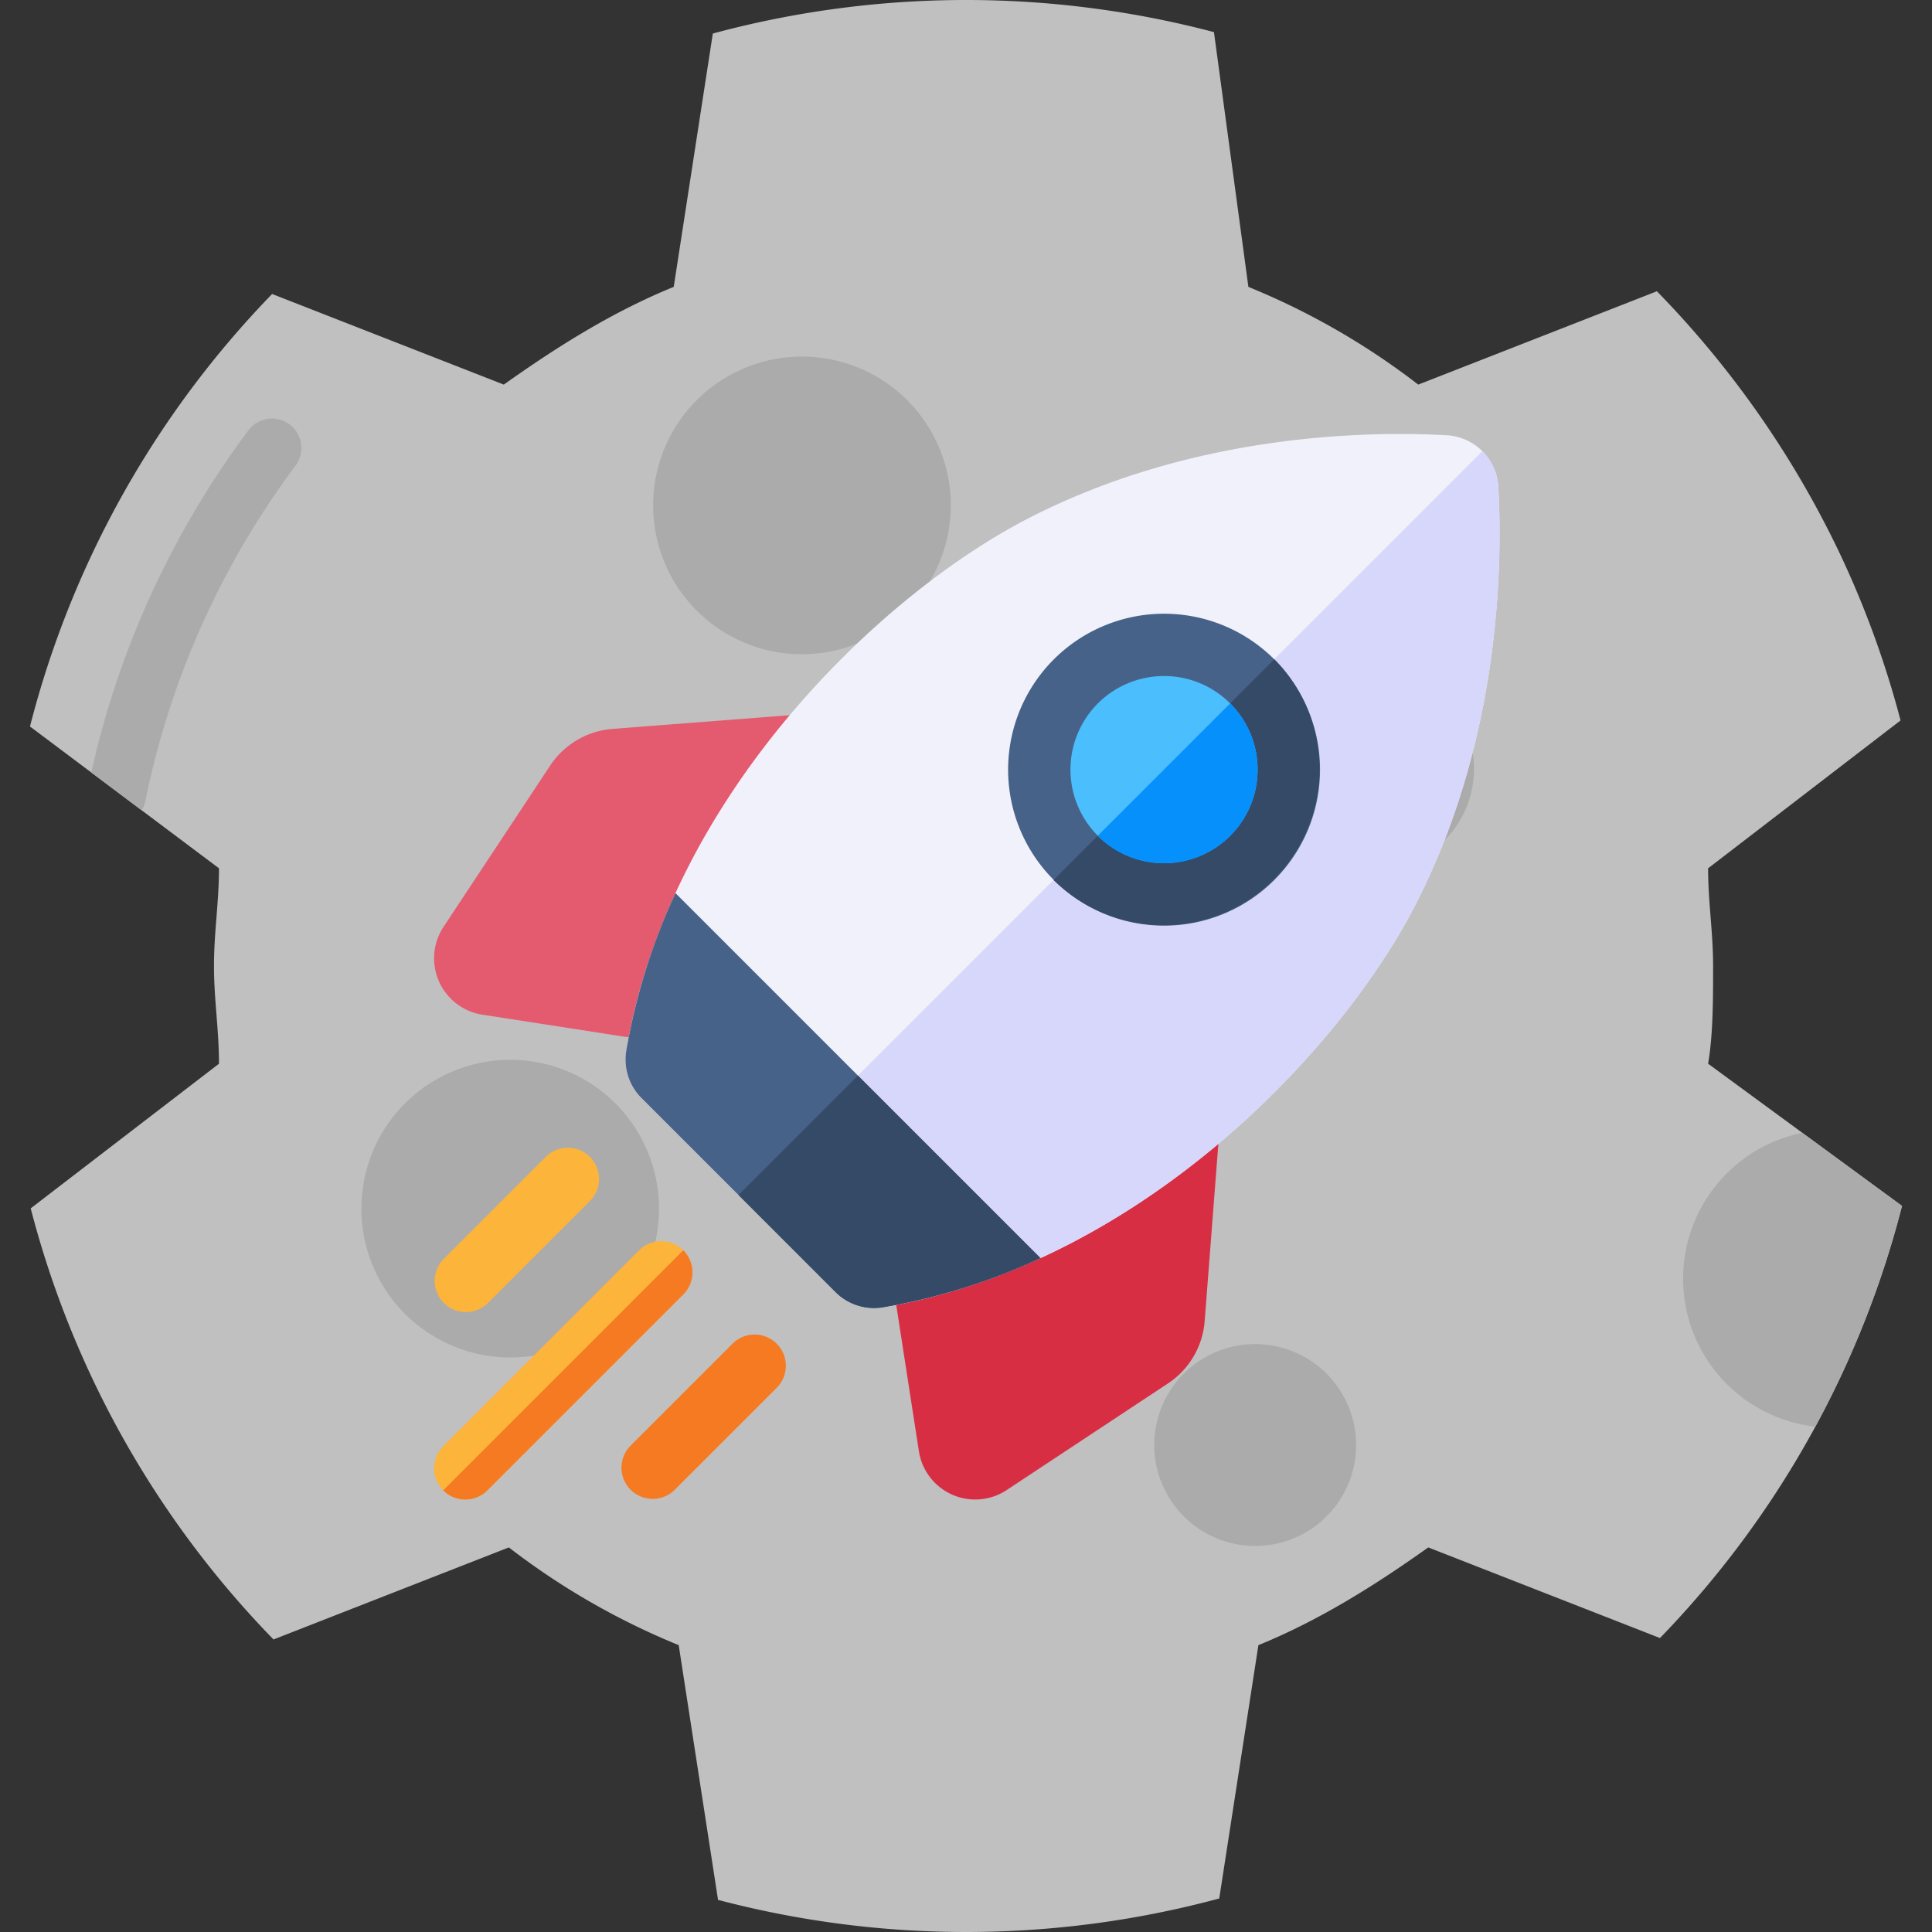<svg xmlns="http://www.w3.org/2000/svg" xmlns:xlink="http://www.w3.org/1999/xlink" width="1000" height="1000" viewBox="0 0 1000 1000"><rect x="0" y="0" width="1000" height="1000" fill="#333333" stroke="none"/><defs><clipPath id="b"><rect width="1000" height="1000"/></clipPath></defs><g id="a" clip-path="url(#b)"><g transform="translate(-139.61 -144.098)"><g transform="translate(155.125 144.098)" opacity="0.78"><path d="M356.14,983.37,335.785,851.521a376.458,376.458,0,0,1-87.922-50.579L126.053,848.581A499.159,499.159,0,0,1,.377,625.449l97.452-74.868c0-17.708-2.581-32.87-2.581-50.578s2.581-32.871,2.581-50.575L0,376.031A499.165,499.165,0,0,1,125.331,152.167l119.923,46.9c28.463-20.23,56.907-37.938,87.951-50.578L353.442,17.357a503.587,503.587,0,0,1,259.384-.735l17.82,131.87a376.235,376.235,0,0,1,87.922,50.578l123.52-48.311a504.108,504.108,0,0,1,94.319,134.984,496.3,496.3,0,0,1,31.8,87.151L868.6,449.428c0,17.7,2.58,32.867,2.58,50.575s0,35.419-2.58,50.578l100.367,73.6A499.2,499.2,0,0,1,843.683,847.846l-119.934-46.9c-28.434,20.228-56.9,37.932-87.919,50.579L615.563,982.652a503.709,503.709,0,0,1-259.424.718Z" fill="#e8e8e8"/><path d="M550.191,572.831a52.248,52.248,0,1,1,52.242,52.246A52.246,52.246,0,0,1,550.191,572.831ZM826.5,506.47a77.042,77.042,0,0,1,59.164-95.217l51.576,37.819a496.623,496.623,0,0,1-44.857,114.257A77.045,77.045,0,0,1,826.5,506.47ZM139.815,450.483a77.029,77.029,0,1,1,77.033,77.032A77.03,77.03,0,0,1,139.815,450.483ZM611.2,222.951a52.246,52.246,0,1,1,52.247,52.25A52.246,52.246,0,0,1,611.2,222.951ZM0,224.73A464.973,464.973,0,0,1,81.437,47.5,15.239,15.239,0,0,1,105.82,65.782,434.2,434.2,0,0,0,28.042,239.347a15.22,15.22,0,0,1-1.957,4.955ZM290.825,86.488a77.029,77.029,0,1,1,77.03,77.032A77.03,77.03,0,0,1,290.825,86.488ZM593.669,97.428a26.123,26.123,0,1,1,26.124,26.121A26.126,26.126,0,0,1,593.669,97.428ZM152.248,0l2.472.966A15.228,15.228,0,0,1,152.248,0Z" transform="translate(31.724 175.102)" fill="#cdcdcd"/></g><g transform="translate(364.278 368.742)"><path d="M238.911,140.091a16.173,16.173,0,0,0-15.106-7.808l-131.3,10.142a42.639,42.639,0,0,0-32.489,19.117l-55.1,83.341A29.533,29.533,0,0,0,25.03,290.356L131.5,306.846a16.143,16.143,0,0,0,16.087-7.264l91.081-142.489A16.161,16.161,0,0,0,238.911,140.091Z" transform="translate(0 10.202)" fill="#e45a6e"/><path d="M384.432,290.369a16.158,16.158,0,0,0-17,.248L224.942,381.7a16.16,16.16,0,0,0-7.265,16.087L234.166,504.25a29.512,29.512,0,0,0,45.474,20.116l83.342-55.1A42.626,42.626,0,0,0,382.1,436.775l10.142-131.3a16.157,16.157,0,0,0-7.808-15.107Z" transform="translate(16.779 22.225)" fill="#d82e44"/><path d="M200.652,444.085a28.184,28.184,0,0,0,24.537,7.939c131.533-21.993,235.617-130.9,275.242-207.508,44-85.067,45.63-174.961,43.331-217.121A28.321,28.321,0,0,0,517.011.644c-42.16-2.3-132.053-.669-217.121,43.332C223.281,83.6,114.376,187.685,92.383,319.218a28.188,28.188,0,0,0,7.939,24.537Z" transform="translate(7.098 0)" fill="#f1f1fb"/><path d="M531.32,8.261,146.3,393.283l50.165,50.165A28.187,28.187,0,0,0,221,451.386c131.533-21.993,235.617-130.9,275.242-207.506,44-85.067,45.63-174.961,43.33-217.121a28.274,28.274,0,0,0-8.253-18.5Z" transform="translate(11.287 0.638)" fill="#d7d6fb"/><path d="M356.517,247.805a80.722,80.722,0,1,1,57.123-23.624A80.52,80.52,0,0,1,356.517,247.805Zm-45.7-126.448h.011Z" transform="translate(21.272 6.659)" fill="#466288"/><path d="M92.383,302.2a28.188,28.188,0,0,0,7.939,24.537l100.33,100.33A28.188,28.188,0,0,0,225.189,435a322.971,322.971,0,0,0,81.58-25.477L117.86,220.618A322.966,322.966,0,0,0,92.383,302.2Z" transform="translate(7.098 17.021)" fill="#466288"/><path d="M16.461,428.031A16.105,16.105,0,0,0,27.885,423.3l52.751-52.751a16.157,16.157,0,0,0-22.85-22.85L5.037,400.448a16.158,16.158,0,0,0,11.424,27.583Z" transform="translate(0.023 26.46)" fill="#fdb43a"/><path d="M129,392.579a16.159,16.159,0,0,0-22.85,0L4.736,494a16.157,16.157,0,1,0,22.85,22.849L129,415.427A16.155,16.155,0,0,0,129,392.579Z" transform="translate(0 29.923)" fill="#fdb43a"/><path d="M170.4,437.46a16.159,16.159,0,0,0-22.85,0L94.8,490.21a16.157,16.157,0,1,0,22.849,22.85L170.4,460.308A16.155,16.155,0,0,0,170.4,437.46Z" transform="translate(6.948 33.385)" fill="#f57a21"/><path d="M4.4,516.508a16.157,16.157,0,0,0,22.85,0L128.665,415.089a16.157,16.157,0,0,0,0-22.85Z" transform="translate(0.339 30.261)" fill="#f57a21"/><path d="M146.3,370.134,196.463,420.3A28.188,28.188,0,0,0,221,428.238a322.974,322.974,0,0,0,81.58-25.477l-94.454-94.454Z" transform="translate(11.287 23.786)" fill="#354a67"/><path d="M297.7,222.489A80.786,80.786,0,0,0,411.946,108.24Z" transform="translate(22.967 8.351)" fill="#354a67"/><path d="M354.2,116.295a48.431,48.431,0,1,0,34.276,14.173A48.317,48.317,0,0,0,354.2,116.295Z" transform="translate(23.587 8.972)" fill="#4bbefd"/><path d="M387.46,129.454,318.911,198a48.471,48.471,0,0,0,68.549-68.549Z" transform="translate(24.604 9.988)" fill="#0590fb"/></g></g></g></svg>